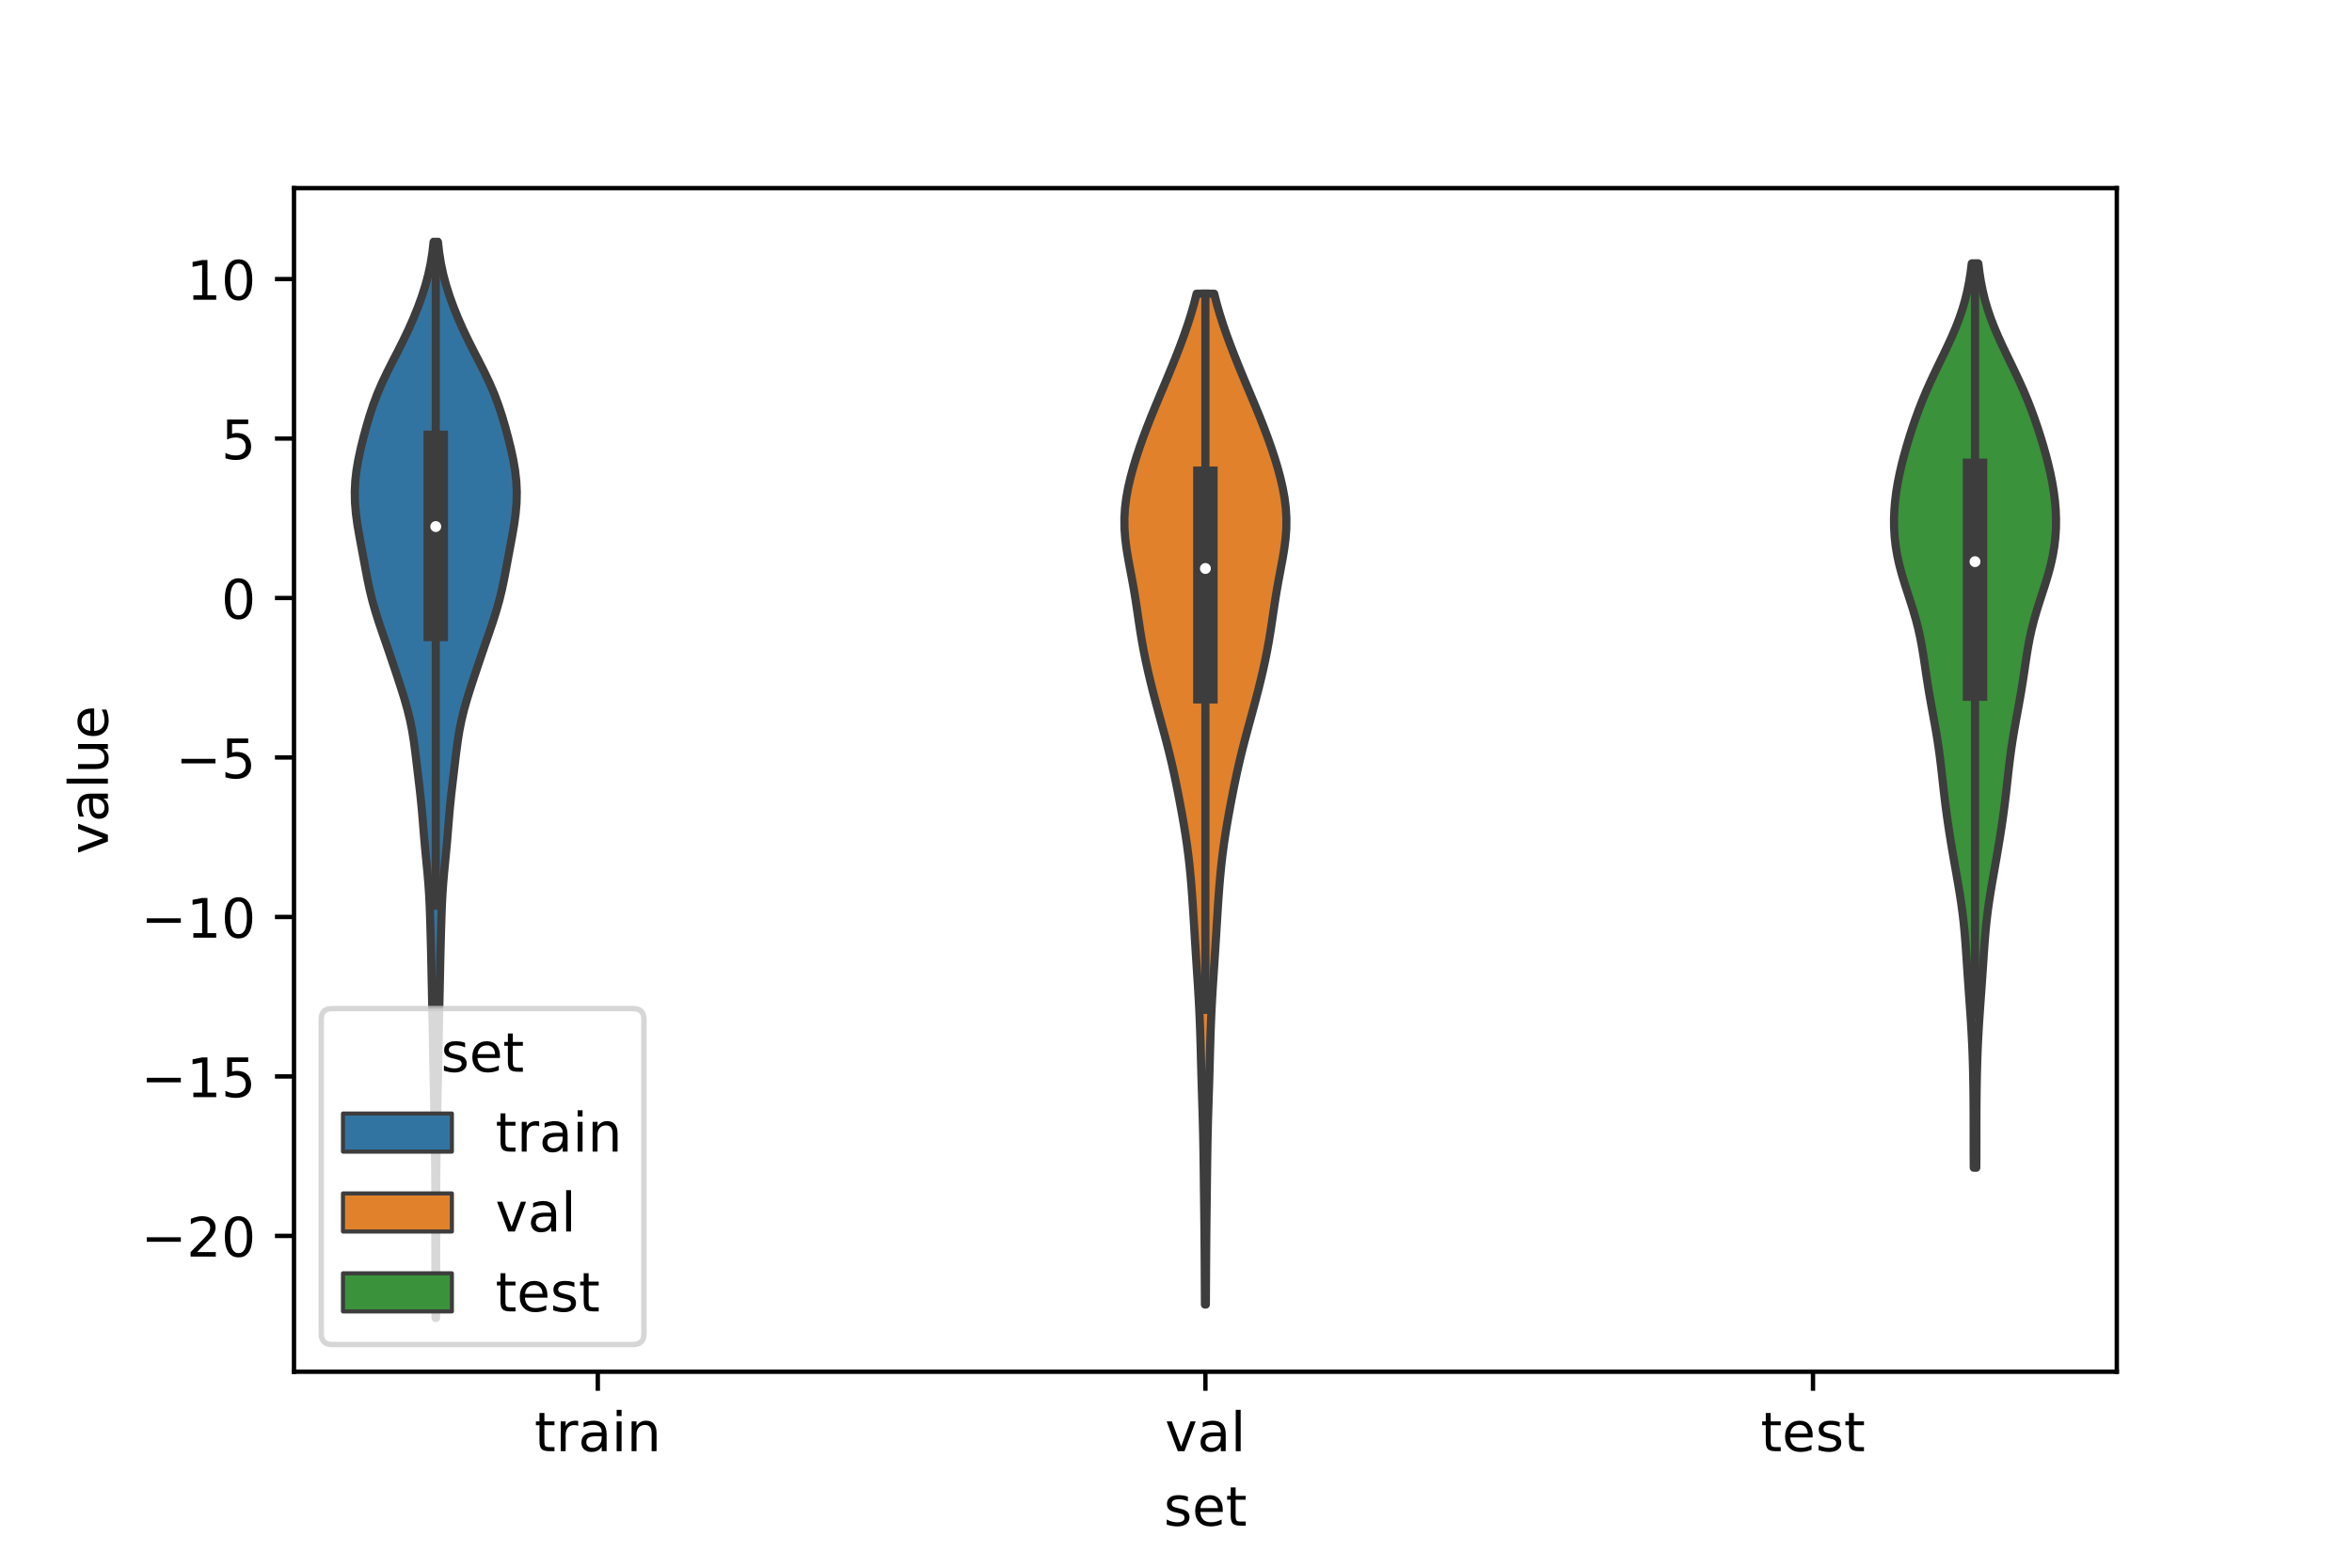 <?xml version="1.0" encoding="utf-8" standalone="no"?>
<!DOCTYPE svg PUBLIC "-//W3C//DTD SVG 1.1//EN"
  "http://www.w3.org/Graphics/SVG/1.1/DTD/svg11.dtd">
<!-- Created with matplotlib (https://matplotlib.org/) -->
<svg height="288pt" version="1.1" viewBox="0 0 432 288" width="432pt" xmlns="http://www.w3.org/2000/svg" xmlns:xlink="http://www.w3.org/1999/xlink">
 <defs>
  <style type="text/css">*{stroke-linecap:butt;stroke-linejoin:round;}</style>
 </defs>
 <g id="figure_1">
  <g id="patch_1">
   <path d="M 0 288 
L 432 288 
L 432 0 
L 0 0 
z
" style="fill:#ffffff;"/>
  </g>
  <g id="axes_1">
   <g id="patch_2">
    <path d="M 54 252 
L 388.8 252 
L 388.8 34.56 
L 54 34.56 
z
" style="fill:#ffffff;"/>
   </g>
   <g id="PolyCollection_1">
    <defs>
     <path d="M 80.088 -45.884 
L 79.992 -45.884 
L 79.983 -47.88 
L 79.975 -49.877 
L 79.971 -51.874 
L 79.968 -53.87 
L 79.966 -55.867 
L 79.963 -57.864 
L 79.959 -59.86 
L 79.957 -61.857 
L 79.956 -63.854 
L 79.957 -65.851 
L 79.958 -67.847 
L 79.956 -69.844 
L 79.948 -71.841 
L 79.931 -73.837 
L 79.906 -75.834 
L 79.876 -77.831 
L 79.844 -79.827 
L 79.81 -81.824 
L 79.773 -83.821 
L 79.734 -85.818 
L 79.692 -87.814 
L 79.649 -89.811 
L 79.609 -91.808 
L 79.572 -93.804 
L 79.537 -95.801 
L 79.502 -97.798 
L 79.463 -99.794 
L 79.42 -101.791 
L 79.375 -103.788 
L 79.332 -105.784 
L 79.29 -107.781 
L 79.25 -109.778 
L 79.207 -111.775 
L 79.16 -113.771 
L 79.108 -115.768 
L 79.052 -117.765 
L 78.99 -119.761 
L 78.914 -121.758 
L 78.813 -123.755 
L 78.676 -125.751 
L 78.505 -127.748 
L 78.312 -129.745 
L 78.118 -131.741 
L 77.938 -133.738 
L 77.774 -135.735 
L 77.613 -137.732 
L 77.437 -139.728 
L 77.235 -141.725 
L 77.008 -143.722 
L 76.771 -145.718 
L 76.533 -147.715 
L 76.293 -149.712 
L 76.03 -151.708 
L 75.715 -153.705 
L 75.318 -155.702 
L 74.83 -157.699 
L 74.26 -159.695 
L 73.635 -161.692 
L 72.981 -163.689 
L 72.314 -165.685 
L 71.639 -167.682 
L 70.953 -169.679 
L 70.263 -171.675 
L 69.586 -173.672 
L 68.952 -175.669 
L 68.385 -177.665 
L 67.897 -179.662 
L 67.477 -181.659 
L 67.097 -183.656 
L 66.728 -185.652 
L 66.355 -187.649 
L 65.985 -189.646 
L 65.645 -191.642 
L 65.374 -193.639 
L 65.204 -195.636 
L 65.16 -197.632 
L 65.254 -199.629 
L 65.481 -201.626 
L 65.825 -203.622 
L 66.257 -205.619 
L 66.751 -207.616 
L 67.291 -209.613 
L 67.88 -211.609 
L 68.539 -213.606 
L 69.29 -215.603 
L 70.144 -217.599 
L 71.092 -219.596 
L 72.101 -221.593 
L 73.128 -223.589 
L 74.132 -225.586 
L 75.081 -227.583 
L 75.962 -229.58 
L 76.767 -231.576 
L 77.493 -233.573 
L 78.129 -235.57 
L 78.664 -237.566 
L 79.09 -239.563 
L 79.411 -241.56 
L 79.639 -243.556 
L 80.441 -243.556 
L 80.441 -243.556 
L 80.669 -241.56 
L 80.99 -239.563 
L 81.416 -237.566 
L 81.951 -235.57 
L 82.587 -233.573 
L 83.313 -231.576 
L 84.118 -229.58 
L 84.999 -227.583 
L 85.948 -225.586 
L 86.952 -223.589 
L 87.979 -221.593 
L 88.988 -219.596 
L 89.936 -217.599 
L 90.79 -215.603 
L 91.541 -213.606 
L 92.2 -211.609 
L 92.789 -209.613 
L 93.329 -207.616 
L 93.823 -205.619 
L 94.255 -203.622 
L 94.599 -201.626 
L 94.826 -199.629 
L 94.92 -197.632 
L 94.876 -195.636 
L 94.706 -193.639 
L 94.435 -191.642 
L 94.095 -189.646 
L 93.725 -187.649 
L 93.352 -185.652 
L 92.983 -183.656 
L 92.603 -181.659 
L 92.183 -179.662 
L 91.695 -177.665 
L 91.128 -175.669 
L 90.494 -173.672 
L 89.817 -171.675 
L 89.127 -169.679 
L 88.441 -167.682 
L 87.766 -165.685 
L 87.099 -163.689 
L 86.445 -161.692 
L 85.82 -159.695 
L 85.25 -157.699 
L 84.762 -155.702 
L 84.365 -153.705 
L 84.05 -151.708 
L 83.787 -149.712 
L 83.547 -147.715 
L 83.309 -145.718 
L 83.072 -143.722 
L 82.845 -141.725 
L 82.643 -139.728 
L 82.467 -137.732 
L 82.306 -135.735 
L 82.142 -133.738 
L 81.962 -131.741 
L 81.768 -129.745 
L 81.575 -127.748 
L 81.404 -125.751 
L 81.267 -123.755 
L 81.166 -121.758 
L 81.09 -119.761 
L 81.028 -117.765 
L 80.972 -115.768 
L 80.92 -113.771 
L 80.873 -111.775 
L 80.83 -109.778 
L 80.79 -107.781 
L 80.748 -105.784 
L 80.705 -103.788 
L 80.66 -101.791 
L 80.617 -99.794 
L 80.578 -97.798 
L 80.543 -95.801 
L 80.508 -93.804 
L 80.471 -91.808 
L 80.431 -89.811 
L 80.388 -87.814 
L 80.346 -85.818 
L 80.307 -83.821 
L 80.27 -81.824 
L 80.236 -79.827 
L 80.204 -77.831 
L 80.174 -75.834 
L 80.149 -73.837 
L 80.132 -71.841 
L 80.124 -69.844 
L 80.122 -67.847 
L 80.123 -65.851 
L 80.124 -63.854 
L 80.123 -61.857 
L 80.121 -59.86 
L 80.117 -57.864 
L 80.114 -55.867 
L 80.112 -53.87 
L 80.109 -51.874 
L 80.105 -49.877 
L 80.097 -47.88 
L 80.088 -45.884 
z
" id="m752d915e3f" style="stroke:#3d3d3d;stroke-width:1.5;"/>
    </defs>
    <g clip-path="url(#p5dee358937)">
     <use style="fill:#3274a1;stroke:#3d3d3d;stroke-width:1.5;" x="0" xlink:href="#m752d915e3f" y="288"/>
    </g>
   </g>
   <g id="PolyCollection_2">
    <defs>
     <path d="M 221.485 -48.343 
L 221.315 -48.343 
L 221.304 -50.218 
L 221.294 -52.094 
L 221.284 -53.97 
L 221.273 -55.846 
L 221.261 -57.722 
L 221.246 -59.597 
L 221.229 -61.473 
L 221.21 -63.349 
L 221.188 -65.225 
L 221.166 -67.101 
L 221.143 -68.976 
L 221.12 -70.852 
L 221.096 -72.728 
L 221.072 -74.604 
L 221.044 -76.48 
L 221.012 -78.355 
L 220.971 -80.231 
L 220.924 -82.107 
L 220.869 -83.983 
L 220.81 -85.859 
L 220.75 -87.734 
L 220.692 -89.61 
L 220.638 -91.486 
L 220.588 -93.362 
L 220.538 -95.238 
L 220.484 -97.113 
L 220.422 -98.989 
L 220.349 -100.865 
L 220.263 -102.741 
L 220.162 -104.617 
L 220.051 -106.492 
L 219.931 -108.368 
L 219.808 -110.244 
L 219.685 -112.12 
L 219.564 -113.996 
L 219.447 -115.871 
L 219.333 -117.747 
L 219.218 -119.623 
L 219.099 -121.499 
L 218.971 -123.375 
L 218.83 -125.25 
L 218.669 -127.126 
L 218.484 -129.002 
L 218.27 -130.878 
L 218.024 -132.754 
L 217.747 -134.629 
L 217.442 -136.505 
L 217.114 -138.381 
L 216.769 -140.257 
L 216.409 -142.133 
L 216.033 -144.008 
L 215.639 -145.884 
L 215.219 -147.76 
L 214.771 -149.636 
L 214.295 -151.512 
L 213.798 -153.387 
L 213.288 -155.263 
L 212.776 -157.139 
L 212.271 -159.015 
L 211.781 -160.89 
L 211.312 -162.766 
L 210.867 -164.642 
L 210.451 -166.518 
L 210.071 -168.394 
L 209.729 -170.269 
L 209.421 -172.145 
L 209.137 -174.021 
L 208.863 -175.897 
L 208.579 -177.773 
L 208.272 -179.648 
L 207.936 -181.524 
L 207.582 -183.4 
L 207.233 -185.276 
L 206.919 -187.152 
L 206.678 -189.027 
L 206.538 -190.903 
L 206.52 -192.779 
L 206.631 -194.655 
L 206.865 -196.531 
L 207.208 -198.406 
L 207.643 -200.282 
L 208.153 -202.158 
L 208.724 -204.034 
L 209.347 -205.91 
L 210.015 -207.785 
L 210.724 -209.661 
L 211.465 -211.537 
L 212.233 -213.413 
L 213.015 -215.289 
L 213.804 -217.164 
L 214.588 -219.04 
L 215.358 -220.916 
L 216.108 -222.792 
L 216.831 -224.668 
L 217.52 -226.543 
L 218.167 -228.419 
L 218.765 -230.295 
L 219.306 -232.171 
L 219.783 -234.047 
L 223.017 -234.047 
L 223.017 -234.047 
L 223.494 -232.171 
L 224.035 -230.295 
L 224.633 -228.419 
L 225.28 -226.543 
L 225.969 -224.668 
L 226.692 -222.792 
L 227.442 -220.916 
L 228.212 -219.04 
L 228.996 -217.164 
L 229.785 -215.289 
L 230.567 -213.413 
L 231.335 -211.537 
L 232.076 -209.661 
L 232.785 -207.785 
L 233.453 -205.91 
L 234.076 -204.034 
L 234.647 -202.158 
L 235.157 -200.282 
L 235.592 -198.406 
L 235.935 -196.531 
L 236.169 -194.655 
L 236.28 -192.779 
L 236.262 -190.903 
L 236.122 -189.027 
L 235.881 -187.152 
L 235.567 -185.276 
L 235.218 -183.4 
L 234.864 -181.524 
L 234.528 -179.648 
L 234.221 -177.773 
L 233.937 -175.897 
L 233.663 -174.021 
L 233.379 -172.145 
L 233.071 -170.269 
L 232.729 -168.394 
L 232.349 -166.518 
L 231.933 -164.642 
L 231.488 -162.766 
L 231.019 -160.89 
L 230.529 -159.015 
L 230.024 -157.139 
L 229.512 -155.263 
L 229.002 -153.387 
L 228.505 -151.512 
L 228.029 -149.636 
L 227.581 -147.76 
L 227.161 -145.884 
L 226.767 -144.008 
L 226.391 -142.133 
L 226.031 -140.257 
L 225.686 -138.381 
L 225.358 -136.505 
L 225.053 -134.629 
L 224.776 -132.754 
L 224.53 -130.878 
L 224.316 -129.002 
L 224.131 -127.126 
L 223.97 -125.25 
L 223.829 -123.375 
L 223.701 -121.499 
L 223.582 -119.623 
L 223.467 -117.747 
L 223.353 -115.871 
L 223.236 -113.996 
L 223.115 -112.12 
L 222.992 -110.244 
L 222.869 -108.368 
L 222.749 -106.492 
L 222.638 -104.617 
L 222.537 -102.741 
L 222.451 -100.865 
L 222.378 -98.989 
L 222.316 -97.113 
L 222.262 -95.238 
L 222.212 -93.362 
L 222.162 -91.486 
L 222.108 -89.61 
L 222.05 -87.734 
L 221.99 -85.859 
L 221.931 -83.983 
L 221.876 -82.107 
L 221.829 -80.231 
L 221.788 -78.355 
L 221.756 -76.48 
L 221.728 -74.604 
L 221.704 -72.728 
L 221.68 -70.852 
L 221.657 -68.976 
L 221.634 -67.101 
L 221.612 -65.225 
L 221.59 -63.349 
L 221.571 -61.473 
L 221.554 -59.597 
L 221.539 -57.722 
L 221.527 -55.846 
L 221.516 -53.97 
L 221.506 -52.094 
L 221.496 -50.218 
L 221.485 -48.343 
z
" id="m9fb2adc55c" style="stroke:#3d3d3d;stroke-width:1.5;"/>
    </defs>
    <g clip-path="url(#p5dee358937)">
     <use style="fill:#e1812c;stroke:#3d3d3d;stroke-width:1.5;" x="0" xlink:href="#m9fb2adc55c" y="288"/>
    </g>
   </g>
   <g id="PolyCollection_3">
    <defs>
     <path d="M 362.99 -73.48 
L 362.53 -73.48 
L 362.516 -75.158 
L 362.508 -76.836 
L 362.505 -78.514 
L 362.505 -80.192 
L 362.503 -81.87 
L 362.5 -83.548 
L 362.491 -85.226 
L 362.476 -86.904 
L 362.454 -88.582 
L 362.424 -90.26 
L 362.385 -91.938 
L 362.334 -93.615 
L 362.271 -95.293 
L 362.194 -96.971 
L 362.104 -98.649 
L 362.002 -100.327 
L 361.89 -102.005 
L 361.772 -103.683 
L 361.651 -105.361 
L 361.532 -107.039 
L 361.416 -108.717 
L 361.304 -110.395 
L 361.193 -112.073 
L 361.078 -113.751 
L 360.953 -115.429 
L 360.81 -117.107 
L 360.641 -118.785 
L 360.442 -120.462 
L 360.212 -122.14 
L 359.954 -123.818 
L 359.676 -125.496 
L 359.384 -127.174 
L 359.088 -128.852 
L 358.795 -130.53 
L 358.508 -132.208 
L 358.231 -133.886 
L 357.966 -135.564 
L 357.717 -137.242 
L 357.483 -138.92 
L 357.267 -140.598 
L 357.067 -142.276 
L 356.878 -143.954 
L 356.693 -145.632 
L 356.502 -147.309 
L 356.296 -148.987 
L 356.067 -150.665 
L 355.811 -152.343 
L 355.531 -154.021 
L 355.231 -155.699 
L 354.923 -157.377 
L 354.617 -159.055 
L 354.324 -160.733 
L 354.05 -162.411 
L 353.793 -164.089 
L 353.546 -165.767 
L 353.295 -167.445 
L 353.021 -169.123 
L 352.706 -170.801 
L 352.337 -172.479 
L 351.907 -174.157 
L 351.42 -175.834 
L 350.892 -177.512 
L 350.345 -179.19 
L 349.806 -180.868 
L 349.302 -182.546 
L 348.856 -184.224 
L 348.485 -185.902 
L 348.2 -187.58 
L 348.005 -189.258 
L 347.899 -190.936 
L 347.88 -192.614 
L 347.943 -194.292 
L 348.082 -195.97 
L 348.293 -197.648 
L 348.57 -199.326 
L 348.906 -201.004 
L 349.295 -202.681 
L 349.728 -204.359 
L 350.2 -206.037 
L 350.707 -207.715 
L 351.246 -209.393 
L 351.82 -211.071 
L 352.433 -212.749 
L 353.089 -214.427 
L 353.792 -216.105 
L 354.539 -217.783 
L 355.322 -219.461 
L 356.129 -221.139 
L 356.943 -222.817 
L 357.743 -224.495 
L 358.51 -226.173 
L 359.225 -227.851 
L 359.873 -229.529 
L 360.445 -231.206 
L 360.935 -232.884 
L 361.344 -234.562 
L 361.678 -236.24 
L 361.945 -237.918 
L 362.154 -239.596 
L 363.366 -239.596 
L 363.366 -239.596 
L 363.575 -237.918 
L 363.842 -236.24 
L 364.176 -234.562 
L 364.585 -232.884 
L 365.075 -231.206 
L 365.647 -229.529 
L 366.295 -227.851 
L 367.01 -226.173 
L 367.777 -224.495 
L 368.577 -222.817 
L 369.391 -221.139 
L 370.198 -219.461 
L 370.981 -217.783 
L 371.728 -216.105 
L 372.431 -214.427 
L 373.087 -212.749 
L 373.7 -211.071 
L 374.274 -209.393 
L 374.813 -207.715 
L 375.32 -206.037 
L 375.792 -204.359 
L 376.225 -202.681 
L 376.614 -201.004 
L 376.95 -199.326 
L 377.227 -197.648 
L 377.438 -195.97 
L 377.577 -194.292 
L 377.64 -192.614 
L 377.621 -190.936 
L 377.515 -189.258 
L 377.32 -187.58 
L 377.035 -185.902 
L 376.664 -184.224 
L 376.218 -182.546 
L 375.714 -180.868 
L 375.175 -179.19 
L 374.628 -177.512 
L 374.1 -175.834 
L 373.613 -174.157 
L 373.183 -172.479 
L 372.814 -170.801 
L 372.499 -169.123 
L 372.225 -167.445 
L 371.974 -165.767 
L 371.727 -164.089 
L 371.47 -162.411 
L 371.196 -160.733 
L 370.903 -159.055 
L 370.597 -157.377 
L 370.289 -155.699 
L 369.989 -154.021 
L 369.709 -152.343 
L 369.453 -150.665 
L 369.224 -148.987 
L 369.018 -147.309 
L 368.827 -145.632 
L 368.642 -143.954 
L 368.453 -142.276 
L 368.253 -140.598 
L 368.037 -138.92 
L 367.803 -137.242 
L 367.554 -135.564 
L 367.289 -133.886 
L 367.012 -132.208 
L 366.725 -130.53 
L 366.432 -128.852 
L 366.136 -127.174 
L 365.844 -125.496 
L 365.566 -123.818 
L 365.308 -122.14 
L 365.078 -120.462 
L 364.879 -118.785 
L 364.71 -117.107 
L 364.567 -115.429 
L 364.442 -113.751 
L 364.327 -112.073 
L 364.216 -110.395 
L 364.104 -108.717 
L 363.988 -107.039 
L 363.869 -105.361 
L 363.748 -103.683 
L 363.63 -102.005 
L 363.518 -100.327 
L 363.416 -98.649 
L 363.326 -96.971 
L 363.249 -95.293 
L 363.186 -93.615 
L 363.135 -91.938 
L 363.096 -90.26 
L 363.066 -88.582 
L 363.044 -86.904 
L 363.029 -85.226 
L 363.02 -83.548 
L 363.017 -81.87 
L 363.015 -80.192 
L 363.015 -78.514 
L 363.012 -76.836 
L 363.004 -75.158 
L 362.99 -73.48 
z
" id="me7b20d15f9" style="stroke:#3d3d3d;stroke-width:1.5;"/>
    </defs>
    <g clip-path="url(#p5dee358937)">
     <use style="fill:#3a923a;stroke:#3d3d3d;stroke-width:1.5;" x="0" xlink:href="#me7b20d15f9" y="288"/>
    </g>
   </g>
   <g id="patch_3">
    <path clip-path="url(#p5dee358937)" d="M 109.8 109.862 
L 109.8 109.862 
L 109.8 109.862 
L 109.8 109.862 
z
" style="fill:#3274a1;stroke:#3d3d3d;stroke-linejoin:miter;stroke-width:0.75;"/>
   </g>
   <g id="patch_4">
    <path clip-path="url(#p5dee358937)" d="M 109.8 109.862 
L 109.8 109.862 
L 109.8 109.862 
L 109.8 109.862 
z
" style="fill:#e1812c;stroke:#3d3d3d;stroke-linejoin:miter;stroke-width:0.75;"/>
   </g>
   <g id="patch_5">
    <path clip-path="url(#p5dee358937)" d="M 109.8 109.862 
L 109.8 109.862 
L 109.8 109.862 
L 109.8 109.862 
z
" style="fill:#3a923a;stroke:#3d3d3d;stroke-linejoin:miter;stroke-width:0.75;"/>
   </g>
   <g id="matplotlib.axis_1">
    <g id="xtick_1">
     <g id="line2d_1">
      <defs>
       <path d="M 0 0 
L 0 3.5 
" id="m974033056f" style="stroke:#000000;stroke-width:0.8;"/>
      </defs>
      <g>
       <use style="stroke:#000000;stroke-width:0.8;" x="109.8" xlink:href="#m974033056f" y="252"/>
      </g>
     </g>
     <g id="text_1">
      <!-- train -->
      <g transform="translate(98.162 266.598)scale(0.1 -0.1)">
       <defs>
        <path d="M 18.312 70.219 
L 18.312 54.688 
L 36.812 54.688 
L 36.812 47.703 
L 18.312 47.703 
L 18.312 18.016 
Q 18.312 11.328 20.141 9.422 
Q 21.969 7.516 27.594 7.516 
L 36.812 7.516 
L 36.812 0 
L 27.594 0 
Q 17.188 0 13.234 3.875 
Q 9.281 7.766 9.281 18.016 
L 9.281 47.703 
L 2.688 47.703 
L 2.688 54.688 
L 9.281 54.688 
L 9.281 70.219 
z
" id="DejaVuSans-116"/>
        <path d="M 41.109 46.297 
Q 39.594 47.172 37.812 47.578 
Q 36.031 48 33.891 48 
Q 26.266 48 22.188 43.047 
Q 18.109 38.094 18.109 28.812 
L 18.109 0 
L 9.078 0 
L 9.078 54.688 
L 18.109 54.688 
L 18.109 46.188 
Q 20.953 51.172 25.484 53.578 
Q 30.031 56 36.531 56 
Q 37.453 56 38.578 55.875 
Q 39.703 55.766 41.062 55.516 
z
" id="DejaVuSans-114"/>
        <path d="M 34.281 27.484 
Q 23.391 27.484 19.188 25 
Q 14.984 22.516 14.984 16.5 
Q 14.984 11.719 18.141 8.906 
Q 21.297 6.109 26.703 6.109 
Q 34.188 6.109 38.703 11.406 
Q 43.219 16.703 43.219 25.484 
L 43.219 27.484 
z
M 52.203 31.203 
L 52.203 0 
L 43.219 0 
L 43.219 8.297 
Q 40.141 3.328 35.547 0.953 
Q 30.953 -1.422 24.312 -1.422 
Q 15.922 -1.422 10.953 3.297 
Q 6 8.016 6 15.922 
Q 6 25.141 12.172 29.828 
Q 18.359 34.516 30.609 34.516 
L 43.219 34.516 
L 43.219 35.406 
Q 43.219 41.609 39.141 45 
Q 35.062 48.391 27.688 48.391 
Q 23 48.391 18.547 47.266 
Q 14.109 46.141 10.016 43.891 
L 10.016 52.203 
Q 14.938 54.109 19.578 55.047 
Q 24.219 56 28.609 56 
Q 40.484 56 46.344 49.844 
Q 52.203 43.703 52.203 31.203 
z
" id="DejaVuSans-97"/>
        <path d="M 9.422 54.688 
L 18.406 54.688 
L 18.406 0 
L 9.422 0 
z
M 9.422 75.984 
L 18.406 75.984 
L 18.406 64.594 
L 9.422 64.594 
z
" id="DejaVuSans-105"/>
        <path d="M 54.891 33.016 
L 54.891 0 
L 45.906 0 
L 45.906 32.719 
Q 45.906 40.484 42.875 44.328 
Q 39.844 48.188 33.797 48.188 
Q 26.516 48.188 22.312 43.547 
Q 18.109 38.922 18.109 30.906 
L 18.109 0 
L 9.078 0 
L 9.078 54.688 
L 18.109 54.688 
L 18.109 46.188 
Q 21.344 51.125 25.703 53.562 
Q 30.078 56 35.797 56 
Q 45.219 56 50.047 50.172 
Q 54.891 44.344 54.891 33.016 
z
" id="DejaVuSans-110"/>
       </defs>
       <use xlink:href="#DejaVuSans-116"/>
       <use x="39.209" xlink:href="#DejaVuSans-114"/>
       <use x="80.322" xlink:href="#DejaVuSans-97"/>
       <use x="141.602" xlink:href="#DejaVuSans-105"/>
       <use x="169.385" xlink:href="#DejaVuSans-110"/>
      </g>
     </g>
    </g>
    <g id="xtick_2">
     <g id="line2d_2">
      <g>
       <use style="stroke:#000000;stroke-width:0.8;" x="221.4" xlink:href="#m974033056f" y="252"/>
      </g>
     </g>
     <g id="text_2">
      <!-- val -->
      <g transform="translate(213.988 266.598)scale(0.1 -0.1)">
       <defs>
        <path d="M 2.984 54.688 
L 12.5 54.688 
L 29.594 8.797 
L 46.688 54.688 
L 56.203 54.688 
L 35.688 0 
L 23.484 0 
z
" id="DejaVuSans-118"/>
        <path d="M 9.422 75.984 
L 18.406 75.984 
L 18.406 0 
L 9.422 0 
z
" id="DejaVuSans-108"/>
       </defs>
       <use xlink:href="#DejaVuSans-118"/>
       <use x="59.18" xlink:href="#DejaVuSans-97"/>
       <use x="120.459" xlink:href="#DejaVuSans-108"/>
      </g>
     </g>
    </g>
    <g id="xtick_3">
     <g id="line2d_3">
      <g>
       <use style="stroke:#000000;stroke-width:0.8;" x="333" xlink:href="#m974033056f" y="252"/>
      </g>
     </g>
     <g id="text_3">
      <!-- test -->
      <g transform="translate(323.398 266.598)scale(0.1 -0.1)">
       <defs>
        <path d="M 56.203 29.594 
L 56.203 25.203 
L 14.891 25.203 
Q 15.484 15.922 20.484 11.062 
Q 25.484 6.203 34.422 6.203 
Q 39.594 6.203 44.453 7.469 
Q 49.312 8.734 54.109 11.281 
L 54.109 2.781 
Q 49.266 0.734 44.188 -0.344 
Q 39.109 -1.422 33.891 -1.422 
Q 20.797 -1.422 13.156 6.188 
Q 5.516 13.812 5.516 26.812 
Q 5.516 40.234 12.766 48.109 
Q 20.016 56 32.328 56 
Q 43.359 56 49.781 48.891 
Q 56.203 41.797 56.203 29.594 
z
M 47.219 32.234 
Q 47.125 39.594 43.094 43.984 
Q 39.062 48.391 32.422 48.391 
Q 24.906 48.391 20.391 44.141 
Q 15.875 39.891 15.188 32.172 
z
" id="DejaVuSans-101"/>
        <path d="M 44.281 53.078 
L 44.281 44.578 
Q 40.484 46.531 36.375 47.5 
Q 32.281 48.484 27.875 48.484 
Q 21.188 48.484 17.844 46.438 
Q 14.5 44.391 14.5 40.281 
Q 14.5 37.156 16.891 35.375 
Q 19.281 33.594 26.516 31.984 
L 29.594 31.297 
Q 39.156 29.25 43.188 25.516 
Q 47.219 21.781 47.219 15.094 
Q 47.219 7.469 41.188 3.016 
Q 35.156 -1.422 24.609 -1.422 
Q 20.219 -1.422 15.453 -0.562 
Q 10.688 0.297 5.422 2 
L 5.422 11.281 
Q 10.406 8.688 15.234 7.391 
Q 20.062 6.109 24.812 6.109 
Q 31.156 6.109 34.562 8.281 
Q 37.984 10.453 37.984 14.406 
Q 37.984 18.062 35.516 20.016 
Q 33.062 21.969 24.703 23.781 
L 21.578 24.516 
Q 13.234 26.266 9.516 29.906 
Q 5.812 33.547 5.812 39.891 
Q 5.812 47.609 11.281 51.797 
Q 16.75 56 26.812 56 
Q 31.781 56 36.172 55.266 
Q 40.578 54.547 44.281 53.078 
z
" id="DejaVuSans-115"/>
       </defs>
       <use xlink:href="#DejaVuSans-116"/>
       <use x="39.209" xlink:href="#DejaVuSans-101"/>
       <use x="100.732" xlink:href="#DejaVuSans-115"/>
       <use x="152.832" xlink:href="#DejaVuSans-116"/>
      </g>
     </g>
    </g>
    <g id="text_4">
     <!-- set -->
     <g transform="translate(213.759 280.277)scale(0.1 -0.1)">
      <use xlink:href="#DejaVuSans-115"/>
      <use x="52.1" xlink:href="#DejaVuSans-101"/>
      <use x="113.623" xlink:href="#DejaVuSans-116"/>
     </g>
    </g>
   </g>
   <g id="matplotlib.axis_2">
    <g id="ytick_1">
     <g id="line2d_4">
      <defs>
       <path d="M 0 0 
L -3.5 0 
" id="mf1857cbc5a" style="stroke:#000000;stroke-width:0.8;"/>
      </defs>
      <g>
       <use style="stroke:#000000;stroke-width:0.8;" x="54" xlink:href="#mf1857cbc5a" y="227.05"/>
      </g>
     </g>
     <g id="text_5">
      <!-- −20 -->
      <g transform="translate(25.895 230.849)scale(0.1 -0.1)">
       <defs>
        <path d="M 10.594 35.5 
L 73.188 35.5 
L 73.188 27.203 
L 10.594 27.203 
z
" id="DejaVuSans-8722"/>
        <path d="M 19.188 8.297 
L 53.609 8.297 
L 53.609 0 
L 7.328 0 
L 7.328 8.297 
Q 12.938 14.109 22.625 23.891 
Q 32.328 33.688 34.812 36.531 
Q 39.547 41.844 41.422 45.531 
Q 43.312 49.219 43.312 52.781 
Q 43.312 58.594 39.234 62.25 
Q 35.156 65.922 28.609 65.922 
Q 23.969 65.922 18.812 64.312 
Q 13.672 62.703 7.812 59.422 
L 7.812 69.391 
Q 13.766 71.781 18.938 73 
Q 24.125 74.219 28.422 74.219 
Q 39.75 74.219 46.484 68.547 
Q 53.219 62.891 53.219 53.422 
Q 53.219 48.922 51.531 44.891 
Q 49.859 40.875 45.406 35.406 
Q 44.188 33.984 37.641 27.219 
Q 31.109 20.453 19.188 8.297 
z
" id="DejaVuSans-50"/>
        <path d="M 31.781 66.406 
Q 24.172 66.406 20.328 58.906 
Q 16.5 51.422 16.5 36.375 
Q 16.5 21.391 20.328 13.891 
Q 24.172 6.391 31.781 6.391 
Q 39.453 6.391 43.281 13.891 
Q 47.125 21.391 47.125 36.375 
Q 47.125 51.422 43.281 58.906 
Q 39.453 66.406 31.781 66.406 
z
M 31.781 74.219 
Q 44.047 74.219 50.516 64.516 
Q 56.984 54.828 56.984 36.375 
Q 56.984 17.969 50.516 8.266 
Q 44.047 -1.422 31.781 -1.422 
Q 19.531 -1.422 13.062 8.266 
Q 6.594 17.969 6.594 36.375 
Q 6.594 54.828 13.062 64.516 
Q 19.531 74.219 31.781 74.219 
z
" id="DejaVuSans-48"/>
       </defs>
       <use xlink:href="#DejaVuSans-8722"/>
       <use x="83.789" xlink:href="#DejaVuSans-50"/>
       <use x="147.412" xlink:href="#DejaVuSans-48"/>
      </g>
     </g>
    </g>
    <g id="ytick_2">
     <g id="line2d_5">
      <g>
       <use style="stroke:#000000;stroke-width:0.8;" x="54" xlink:href="#mf1857cbc5a" y="197.753"/>
      </g>
     </g>
     <g id="text_6">
      <!-- −15 -->
      <g transform="translate(25.895 201.552)scale(0.1 -0.1)">
       <defs>
        <path d="M 12.406 8.297 
L 28.516 8.297 
L 28.516 63.922 
L 10.984 60.406 
L 10.984 69.391 
L 28.422 72.906 
L 38.281 72.906 
L 38.281 8.297 
L 54.391 8.297 
L 54.391 0 
L 12.406 0 
z
" id="DejaVuSans-49"/>
        <path d="M 10.797 72.906 
L 49.516 72.906 
L 49.516 64.594 
L 19.828 64.594 
L 19.828 46.734 
Q 21.969 47.469 24.109 47.828 
Q 26.266 48.188 28.422 48.188 
Q 40.625 48.188 47.75 41.5 
Q 54.891 34.812 54.891 23.391 
Q 54.891 11.625 47.562 5.094 
Q 40.234 -1.422 26.906 -1.422 
Q 22.312 -1.422 17.547 -0.641 
Q 12.797 0.141 7.719 1.703 
L 7.719 11.625 
Q 12.109 9.234 16.797 8.062 
Q 21.484 6.891 26.703 6.891 
Q 35.156 6.891 40.078 11.328 
Q 45.016 15.766 45.016 23.391 
Q 45.016 31 40.078 35.438 
Q 35.156 39.891 26.703 39.891 
Q 22.75 39.891 18.812 39.016 
Q 14.891 38.141 10.797 36.281 
z
" id="DejaVuSans-53"/>
       </defs>
       <use xlink:href="#DejaVuSans-8722"/>
       <use x="83.789" xlink:href="#DejaVuSans-49"/>
       <use x="147.412" xlink:href="#DejaVuSans-53"/>
      </g>
     </g>
    </g>
    <g id="ytick_3">
     <g id="line2d_6">
      <g>
       <use style="stroke:#000000;stroke-width:0.8;" x="54" xlink:href="#mf1857cbc5a" y="168.456"/>
      </g>
     </g>
     <g id="text_7">
      <!-- −10 -->
      <g transform="translate(25.895 172.255)scale(0.1 -0.1)">
       <use xlink:href="#DejaVuSans-8722"/>
       <use x="83.789" xlink:href="#DejaVuSans-49"/>
       <use x="147.412" xlink:href="#DejaVuSans-48"/>
      </g>
     </g>
    </g>
    <g id="ytick_4">
     <g id="line2d_7">
      <g>
       <use style="stroke:#000000;stroke-width:0.8;" x="54" xlink:href="#mf1857cbc5a" y="139.159"/>
      </g>
     </g>
     <g id="text_8">
      <!-- −5 -->
      <g transform="translate(32.258 142.958)scale(0.1 -0.1)">
       <use xlink:href="#DejaVuSans-8722"/>
       <use x="83.789" xlink:href="#DejaVuSans-53"/>
      </g>
     </g>
    </g>
    <g id="ytick_5">
     <g id="line2d_8">
      <g>
       <use style="stroke:#000000;stroke-width:0.8;" x="54" xlink:href="#mf1857cbc5a" y="109.862"/>
      </g>
     </g>
     <g id="text_9">
      <!-- 0 -->
      <g transform="translate(40.638 113.661)scale(0.1 -0.1)">
       <use xlink:href="#DejaVuSans-48"/>
      </g>
     </g>
    </g>
    <g id="ytick_6">
     <g id="line2d_9">
      <g>
       <use style="stroke:#000000;stroke-width:0.8;" x="54" xlink:href="#mf1857cbc5a" y="80.565"/>
      </g>
     </g>
     <g id="text_10">
      <!-- 5 -->
      <g transform="translate(40.638 84.364)scale(0.1 -0.1)">
       <use xlink:href="#DejaVuSans-53"/>
      </g>
     </g>
    </g>
    <g id="ytick_7">
     <g id="line2d_10">
      <g>
       <use style="stroke:#000000;stroke-width:0.8;" x="54" xlink:href="#mf1857cbc5a" y="51.268"/>
      </g>
     </g>
     <g id="text_11">
      <!-- 10 -->
      <g transform="translate(34.275 55.067)scale(0.1 -0.1)">
       <use xlink:href="#DejaVuSans-49"/>
       <use x="63.623" xlink:href="#DejaVuSans-48"/>
      </g>
     </g>
    </g>
    <g id="text_12">
     <!-- value -->
     <g transform="translate(19.816 156.938)rotate(-90)scale(0.1 -0.1)">
      <defs>
       <path d="M 8.5 21.578 
L 8.5 54.688 
L 17.484 54.688 
L 17.484 21.922 
Q 17.484 14.156 20.5 10.266 
Q 23.531 6.391 29.594 6.391 
Q 36.859 6.391 41.078 11.031 
Q 45.312 15.672 45.312 23.688 
L 45.312 54.688 
L 54.297 54.688 
L 54.297 0 
L 45.312 0 
L 45.312 8.406 
Q 42.047 3.422 37.719 1 
Q 33.406 -1.422 27.688 -1.422 
Q 18.266 -1.422 13.375 4.438 
Q 8.5 10.297 8.5 21.578 
z
M 31.109 56 
z
" id="DejaVuSans-117"/>
      </defs>
      <use xlink:href="#DejaVuSans-118"/>
      <use x="59.18" xlink:href="#DejaVuSans-97"/>
      <use x="120.459" xlink:href="#DejaVuSans-108"/>
      <use x="148.242" xlink:href="#DejaVuSans-117"/>
      <use x="211.621" xlink:href="#DejaVuSans-101"/>
     </g>
    </g>
   </g>
   <g id="line2d_11">
    <path clip-path="url(#p5dee358937)" d="M 80.04 166.388 
L 80.04 44.444 
" style="fill:none;stroke:#3d3d3d;stroke-linecap:square;stroke-width:1.5;"/>
   </g>
   <g id="line2d_12">
    <path clip-path="url(#p5dee358937)" d="M 80.04 115.538 
L 80.04 81.356 
" style="fill:none;stroke:#3d3d3d;stroke-linecap:square;stroke-width:4.5;"/>
   </g>
   <g id="line2d_13">
    <path clip-path="url(#p5dee358937)" d="M 221.4 185.516 
L 221.4 53.953 
" style="fill:none;stroke:#3d3d3d;stroke-linecap:square;stroke-width:1.5;"/>
   </g>
   <g id="line2d_14">
    <path clip-path="url(#p5dee358937)" d="M 221.4 126.996 
L 221.4 87.947 
" style="fill:none;stroke:#3d3d3d;stroke-linecap:square;stroke-width:4.5;"/>
   </g>
   <g id="line2d_15">
    <path clip-path="url(#p5dee358937)" d="M 362.76 186.459 
L 362.76 48.404 
" style="fill:none;stroke:#3d3d3d;stroke-linecap:square;stroke-width:1.5;"/>
   </g>
   <g id="line2d_16">
    <path clip-path="url(#p5dee358937)" d="M 362.76 126.502 
L 362.76 86.49 
" style="fill:none;stroke:#3d3d3d;stroke-linecap:square;stroke-width:4.5;"/>
   </g>
   <g id="patch_6">
    <path d="M 54 252 
L 54 34.56 
" style="fill:none;stroke:#000000;stroke-linecap:square;stroke-linejoin:miter;stroke-width:0.8;"/>
   </g>
   <g id="patch_7">
    <path d="M 388.8 252 
L 388.8 34.56 
" style="fill:none;stroke:#000000;stroke-linecap:square;stroke-linejoin:miter;stroke-width:0.8;"/>
   </g>
   <g id="patch_8">
    <path d="M 54 252 
L 388.8 252 
" style="fill:none;stroke:#000000;stroke-linecap:square;stroke-linejoin:miter;stroke-width:0.8;"/>
   </g>
   <g id="patch_9">
    <path d="M 54 34.56 
L 388.8 34.56 
" style="fill:none;stroke:#000000;stroke-linecap:square;stroke-linejoin:miter;stroke-width:0.8;"/>
   </g>
   <g id="PathCollection_1">
    <defs>
     <path d="M 0 1.5 
C 0.398 1.5 0.779 1.342 1.061 1.061 
C 1.342 0.779 1.5 0.398 1.5 0 
C 1.5 -0.398 1.342 -0.779 1.061 -1.061 
C 0.779 -1.342 0.398 -1.5 0 -1.5 
C -0.398 -1.5 -0.779 -1.342 -1.061 -1.061 
C -1.342 -0.779 -1.5 -0.398 -1.5 0 
C -1.5 0.398 -1.342 0.779 -1.061 1.061 
C -0.779 1.342 -0.398 1.5 0 1.5 
z
" id="mdcebd125d3" style="stroke:#3d3d3d;"/>
    </defs>
    <g clip-path="url(#p5dee358937)">
     <use style="fill:#ffffff;stroke:#3d3d3d;" x="80.04" xlink:href="#mdcebd125d3" y="96.736"/>
    </g>
   </g>
   <g id="PathCollection_2">
    <g clip-path="url(#p5dee358937)">
     <use style="fill:#ffffff;stroke:#3d3d3d;" x="221.4" xlink:href="#mdcebd125d3" y="104.437"/>
    </g>
   </g>
   <g id="PathCollection_3">
    <g clip-path="url(#p5dee358937)">
     <use style="fill:#ffffff;stroke:#3d3d3d;" x="362.76" xlink:href="#mdcebd125d3" y="103.183"/>
    </g>
   </g>
   <g id="legend_1">
    <g id="patch_10">
     <path d="M 61 247 
L 116.275 247 
Q 118.275 247 118.275 245 
L 118.275 187.287 
Q 118.275 185.287 116.275 185.287 
L 61 185.287 
Q 59 185.287 59 187.287 
L 59 245 
Q 59 247 61 247 
z
" style="fill:#ffffff;opacity:0.8;stroke:#cccccc;stroke-linejoin:miter;"/>
    </g>
    <g id="text_13">
     <!-- set -->
     <g transform="translate(80.996 196.886)scale(0.1 -0.1)">
      <use xlink:href="#DejaVuSans-115"/>
      <use x="52.1" xlink:href="#DejaVuSans-101"/>
      <use x="113.623" xlink:href="#DejaVuSans-116"/>
     </g>
    </g>
    <g id="patch_11">
     <path d="M 63 211.564 
L 83 211.564 
L 83 204.564 
L 63 204.564 
z
" style="fill:#3274a1;stroke:#3d3d3d;stroke-linejoin:miter;stroke-width:0.75;"/>
    </g>
    <g id="text_14">
     <!-- train -->
     <g transform="translate(91 211.564)scale(0.1 -0.1)">
      <use xlink:href="#DejaVuSans-116"/>
      <use x="39.209" xlink:href="#DejaVuSans-114"/>
      <use x="80.322" xlink:href="#DejaVuSans-97"/>
      <use x="141.602" xlink:href="#DejaVuSans-105"/>
      <use x="169.385" xlink:href="#DejaVuSans-110"/>
     </g>
    </g>
    <g id="patch_12">
     <path d="M 63 226.242 
L 83 226.242 
L 83 219.242 
L 63 219.242 
z
" style="fill:#e1812c;stroke:#3d3d3d;stroke-linejoin:miter;stroke-width:0.75;"/>
    </g>
    <g id="text_15">
     <!-- val -->
     <g transform="translate(91 226.242)scale(0.1 -0.1)">
      <use xlink:href="#DejaVuSans-118"/>
      <use x="59.18" xlink:href="#DejaVuSans-97"/>
      <use x="120.459" xlink:href="#DejaVuSans-108"/>
     </g>
    </g>
    <g id="patch_13">
     <path d="M 63 240.92 
L 83 240.92 
L 83 233.92 
L 63 233.92 
z
" style="fill:#3a923a;stroke:#3d3d3d;stroke-linejoin:miter;stroke-width:0.75;"/>
    </g>
    <g id="text_16">
     <!-- test -->
     <g transform="translate(91 240.92)scale(0.1 -0.1)">
      <use xlink:href="#DejaVuSans-116"/>
      <use x="39.209" xlink:href="#DejaVuSans-101"/>
      <use x="100.732" xlink:href="#DejaVuSans-115"/>
      <use x="152.832" xlink:href="#DejaVuSans-116"/>
     </g>
    </g>
   </g>
  </g>
 </g>
 <defs>
  <clipPath id="p5dee358937">
   <rect height="217.44" width="334.8" x="54" y="34.56"/>
  </clipPath>
 </defs>
</svg>
